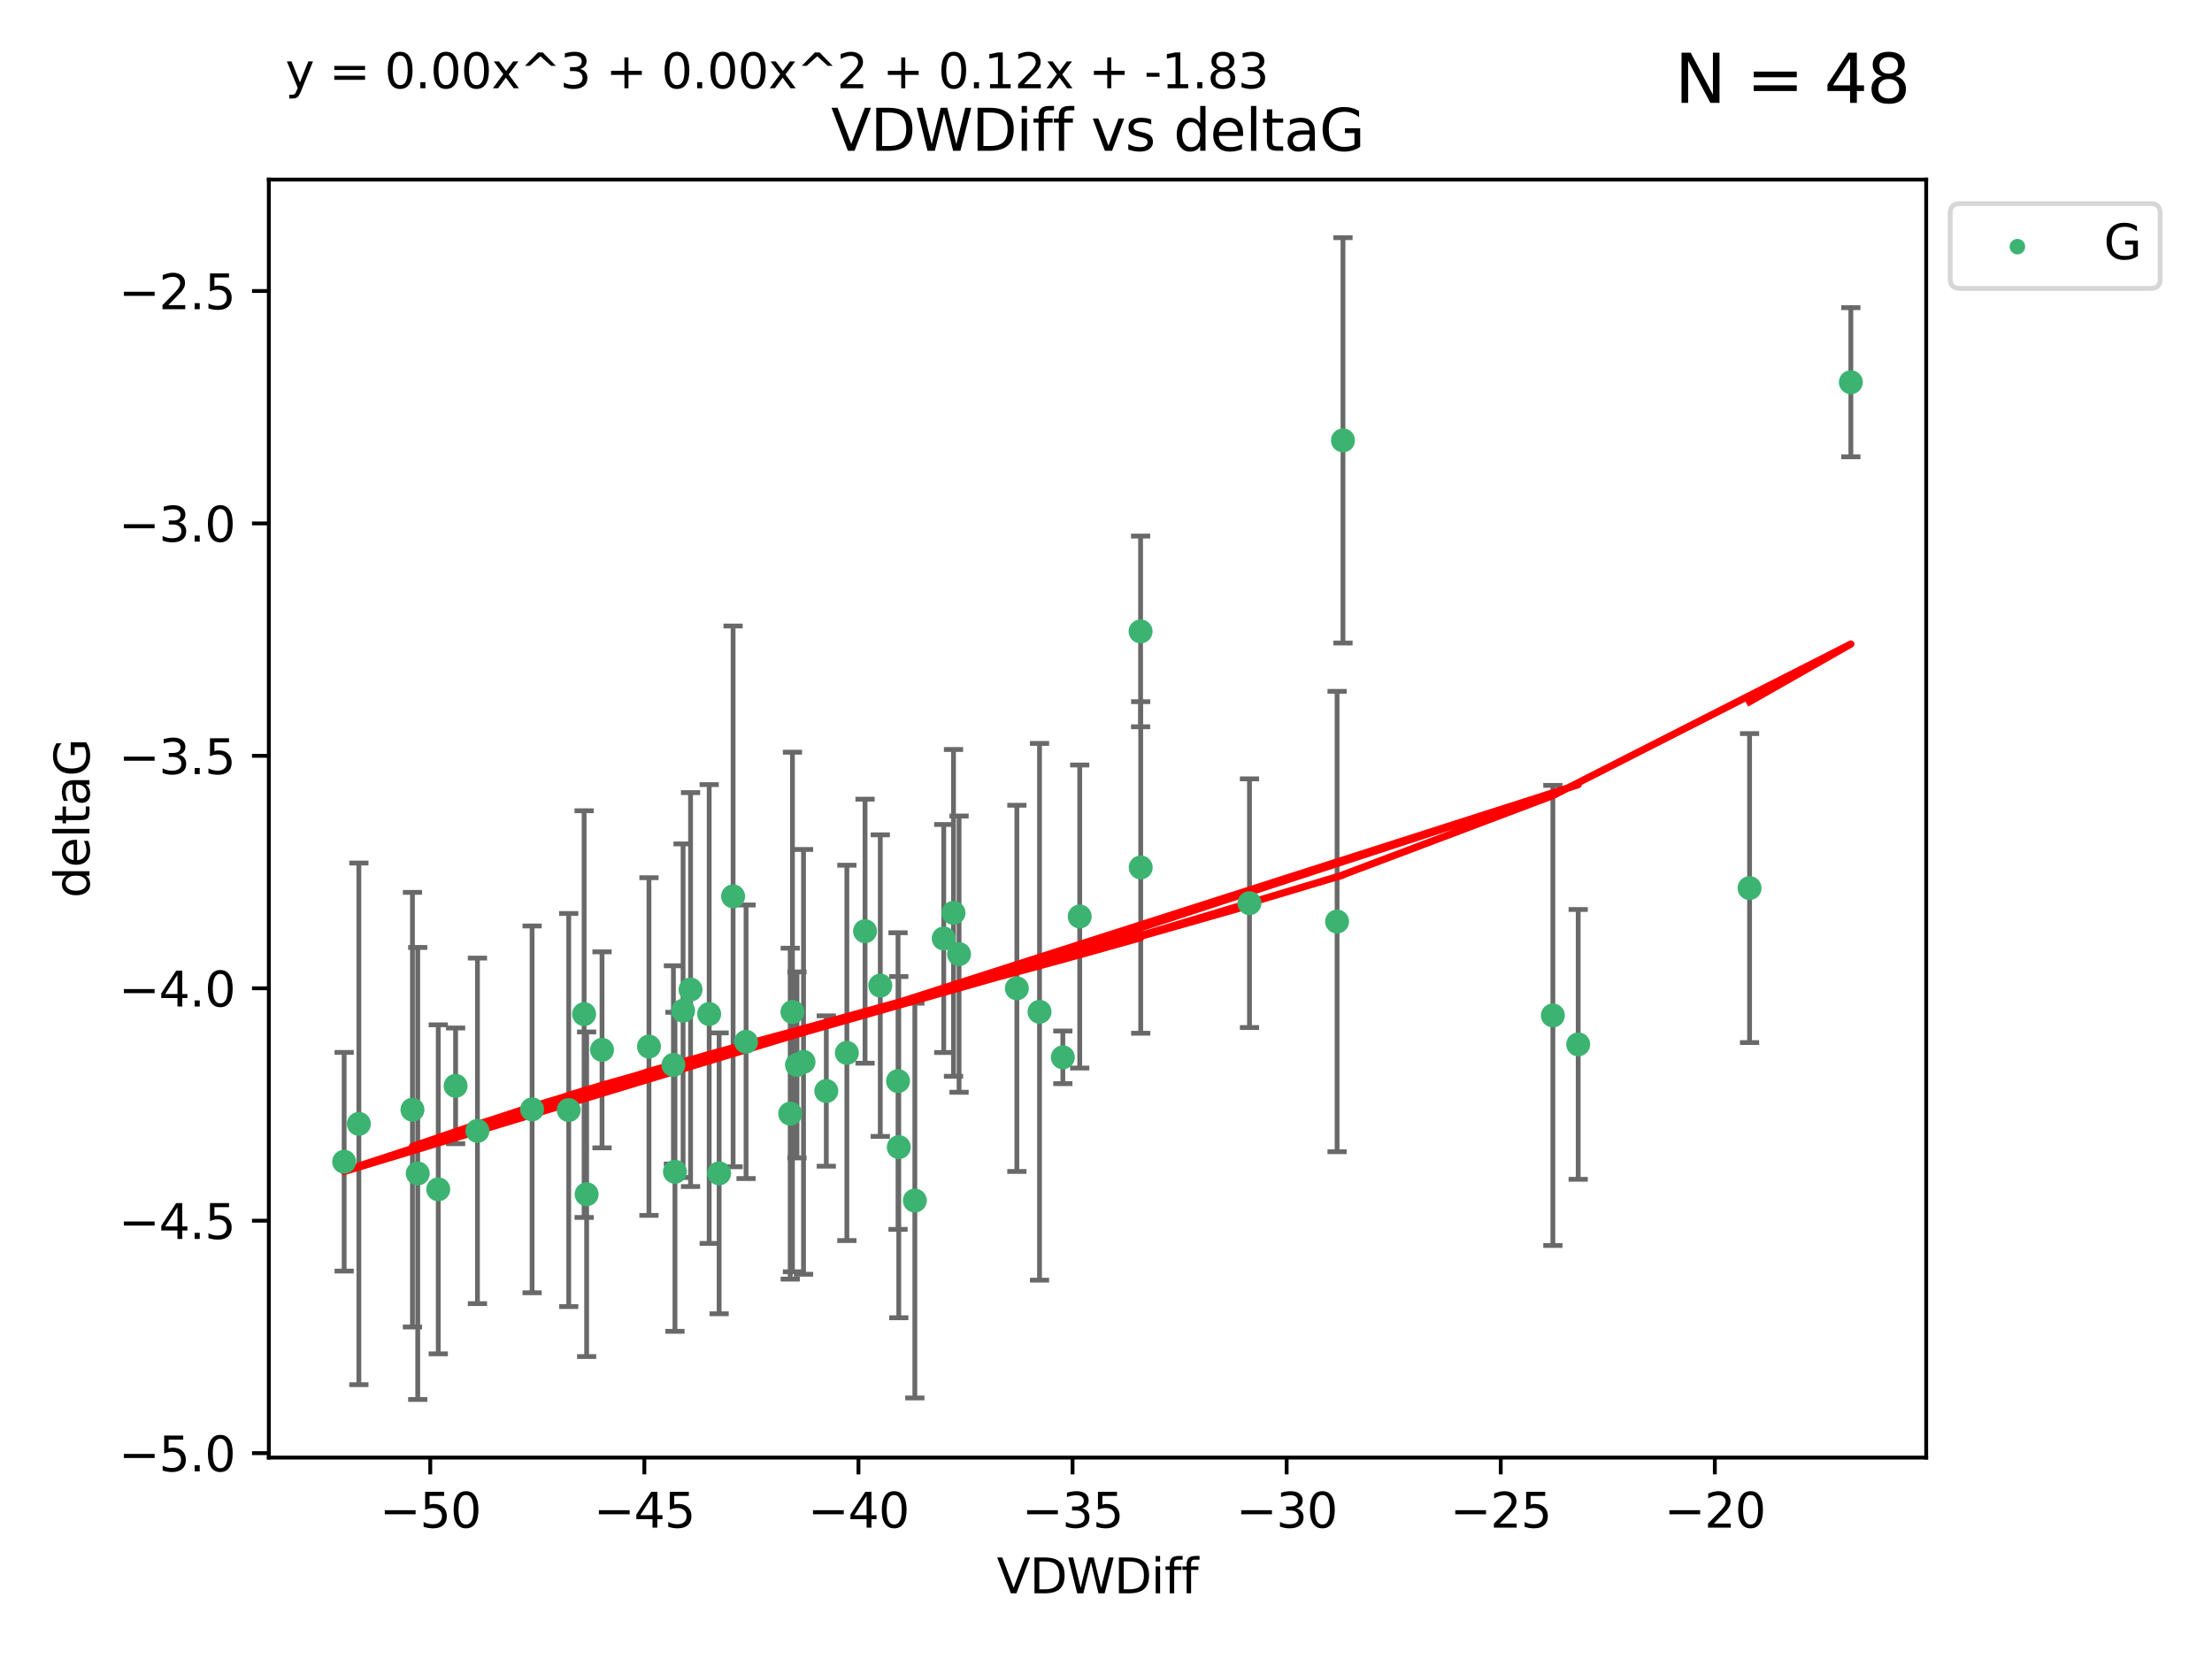 <?xml version="1.0" encoding="utf-8" standalone="no"?>
<!DOCTYPE svg PUBLIC "-//W3C//DTD SVG 1.1//EN"
  "http://www.w3.org/Graphics/SVG/1.1/DTD/svg11.dtd">
<svg xmlns:xlink="http://www.w3.org/1999/xlink" width="460.8pt" height="345.6pt" viewBox="0 0 460.8 345.6" xmlns="http://www.w3.org/2000/svg" version="1.1">
 <defs>
  <style type="text/css">*{stroke-linejoin: round; stroke-linecap: butt}</style>
 </defs>
 <g id="figure_1">
  <g id="patch_1">
   <path d="M 0 345.6 
L 460.8 345.6 
L 460.8 0 
L 0 0 
z
" style="fill: #ffffff"/>
  </g>
  <g id="axes_1">
   <g id="patch_2">
    <path d="M 56 303.64 
L 401.26 303.64 
L 401.26 37.411 
L 56 37.411 
z
" style="fill: #ffffff"/>
   </g>
   <g id="PathCollection_1">
    <defs>
     <path id="mc6ce50194d" d="M 0 1.118 
C 0.297 1.118 0.581 1 0.791 0.791 
C 1 0.581 1.118 0.297 1.118 0 
C 1.118 -0.297 1 -0.581 0.791 -0.791 
C 0.581 -1 0.297 -1.118 0 -1.118 
C -0.297 -1.118 -0.581 -1 -0.791 -0.791 
C -1 -0.581 -1.118 -0.297 -1.118 0 
C -1.118 0.297 -1 0.581 -0.791 0.791 
C -0.581 1 -0.297 1.118 0 1.118 
z
" style="stroke: #3cb371"/>
    </defs>
    <g clip-path="url(#pe823bd83e5)">
     <use xlink:href="#mc6ce50194d" x="140.288" y="221.839" style="fill: #3cb371; stroke: #3cb371"/>
     <use xlink:href="#mc6ce50194d" x="87.023" y="244.454" style="fill: #3cb371; stroke: #3cb371"/>
     <use xlink:href="#mc6ce50194d" x="99.461" y="235.581" style="fill: #3cb371; stroke: #3cb371"/>
     <use xlink:href="#mc6ce50194d" x="143.857" y="206.146" style="fill: #3cb371; stroke: #3cb371"/>
     <use xlink:href="#mc6ce50194d" x="135.191" y="218.017" style="fill: #3cb371; stroke: #3cb371"/>
     <use xlink:href="#mc6ce50194d" x="74.762" y="234.121" style="fill: #3cb371; stroke: #3cb371"/>
     <use xlink:href="#mc6ce50194d" x="166.025" y="221.839" style="fill: #3cb371; stroke: #3cb371"/>
     <use xlink:href="#mc6ce50194d" x="187.233" y="238.972" style="fill: #3cb371; stroke: #3cb371"/>
     <use xlink:href="#mc6ce50194d" x="71.694" y="242.013" style="fill: #3cb371; stroke: #3cb371"/>
     <use xlink:href="#mc6ce50194d" x="142.299" y="210.541" style="fill: #3cb371; stroke: #3cb371"/>
     <use xlink:href="#mc6ce50194d" x="140.607" y="244.106" style="fill: #3cb371; stroke: #3cb371"/>
     <use xlink:href="#mc6ce50194d" x="110.846" y="231.1" style="fill: #3cb371; stroke: #3cb371"/>
     <use xlink:href="#mc6ce50194d" x="91.296" y="247.757" style="fill: #3cb371; stroke: #3cb371"/>
     <use xlink:href="#mc6ce50194d" x="152.717" y="186.729" style="fill: #3cb371; stroke: #3cb371"/>
     <use xlink:href="#mc6ce50194d" x="180.207" y="193.984" style="fill: #3cb371; stroke: #3cb371"/>
     <use xlink:href="#mc6ce50194d" x="165.082" y="210.816" style="fill: #3cb371; stroke: #3cb371"/>
     <use xlink:href="#mc6ce50194d" x="125.414" y="218.701" style="fill: #3cb371; stroke: #3cb371"/>
     <use xlink:href="#mc6ce50194d" x="85.921" y="231.169" style="fill: #3cb371; stroke: #3cb371"/>
     <use xlink:href="#mc6ce50194d" x="155.416" y="217.019" style="fill: #3cb371; stroke: #3cb371"/>
     <use xlink:href="#mc6ce50194d" x="167.389" y="221.206" style="fill: #3cb371; stroke: #3cb371"/>
     <use xlink:href="#mc6ce50194d" x="187.077" y="225.206" style="fill: #3cb371; stroke: #3cb371"/>
     <use xlink:href="#mc6ce50194d" x="118.477" y="231.244" style="fill: #3cb371; stroke: #3cb371"/>
     <use xlink:href="#mc6ce50194d" x="147.735" y="211.237" style="fill: #3cb371; stroke: #3cb371"/>
     <use xlink:href="#mc6ce50194d" x="172.135" y="227.278" style="fill: #3cb371; stroke: #3cb371"/>
     <use xlink:href="#mc6ce50194d" x="164.616" y="231.996" style="fill: #3cb371; stroke: #3cb371"/>
     <use xlink:href="#mc6ce50194d" x="260.291" y="188.152" style="fill: #3cb371; stroke: #3cb371"/>
     <use xlink:href="#mc6ce50194d" x="94.91" y="226.203" style="fill: #3cb371; stroke: #3cb371"/>
     <use xlink:href="#mc6ce50194d" x="121.682" y="211.258" style="fill: #3cb371; stroke: #3cb371"/>
     <use xlink:href="#mc6ce50194d" x="122.206" y="248.785" style="fill: #3cb371; stroke: #3cb371"/>
     <use xlink:href="#mc6ce50194d" x="149.809" y="244.427" style="fill: #3cb371; stroke: #3cb371"/>
     <use xlink:href="#mc6ce50194d" x="224.926" y="190.925" style="fill: #3cb371; stroke: #3cb371"/>
     <use xlink:href="#mc6ce50194d" x="237.606" y="131.536" style="fill: #3cb371; stroke: #3cb371"/>
     <use xlink:href="#mc6ce50194d" x="221.407" y="220.259" style="fill: #3cb371; stroke: #3cb371"/>
     <use xlink:href="#mc6ce50194d" x="199.79" y="198.764" style="fill: #3cb371; stroke: #3cb371"/>
     <use xlink:href="#mc6ce50194d" x="176.417" y="219.335" style="fill: #3cb371; stroke: #3cb371"/>
     <use xlink:href="#mc6ce50194d" x="190.58" y="250.1" style="fill: #3cb371; stroke: #3cb371"/>
     <use xlink:href="#mc6ce50194d" x="237.63" y="180.705" style="fill: #3cb371; stroke: #3cb371"/>
     <use xlink:href="#mc6ce50194d" x="196.599" y="195.507" style="fill: #3cb371; stroke: #3cb371"/>
     <use xlink:href="#mc6ce50194d" x="211.831" y="205.891" style="fill: #3cb371; stroke: #3cb371"/>
     <use xlink:href="#mc6ce50194d" x="183.379" y="205.324" style="fill: #3cb371; stroke: #3cb371"/>
     <use xlink:href="#mc6ce50194d" x="328.768" y="217.565" style="fill: #3cb371; stroke: #3cb371"/>
     <use xlink:href="#mc6ce50194d" x="198.632" y="190.172" style="fill: #3cb371; stroke: #3cb371"/>
     <use xlink:href="#mc6ce50194d" x="216.551" y="210.775" style="fill: #3cb371; stroke: #3cb371"/>
     <use xlink:href="#mc6ce50194d" x="279.769" y="91.737" style="fill: #3cb371; stroke: #3cb371"/>
     <use xlink:href="#mc6ce50194d" x="278.539" y="191.977" style="fill: #3cb371; stroke: #3cb371"/>
     <use xlink:href="#mc6ce50194d" x="323.49" y="211.534" style="fill: #3cb371; stroke: #3cb371"/>
     <use xlink:href="#mc6ce50194d" x="385.566" y="79.626" style="fill: #3cb371; stroke: #3cb371"/>
     <use xlink:href="#mc6ce50194d" x="364.466" y="185.004" style="fill: #3cb371; stroke: #3cb371"/>
    </g>
   </g>
   <g id="matplotlib.axis_1">
    <g id="xtick_1">
     <g id="line2d_1">
      <defs>
       <path id="mf1902bd8a8" d="M 0 0 
L 0 3.5 
" style="stroke: #000000; stroke-width: 0.8"/>
      </defs>
      <g>
       <use xlink:href="#mf1902bd8a8" x="89.633" y="303.64" style="stroke: #000000; stroke-width: 0.8"/>
      </g>
     </g>
     <g id="text_1">
      <!-- −50 -->
      <g transform="translate(79.08 318.238)scale(0.1 -0.1)">
       <defs>
        <path id="DejaVuSans-2212" d="M 678 2272 
L 4684 2272 
L 4684 1741 
L 678 1741 
L 678 2272 
z
" transform="scale(0.016)"/>
        <path id="DejaVuSans-35" d="M 691 4666 
L 3169 4666 
L 3169 4134 
L 1269 4134 
L 1269 2991 
Q 1406 3038 1543 3061 
Q 1681 3084 1819 3084 
Q 2600 3084 3056 2656 
Q 3513 2228 3513 1497 
Q 3513 744 3044 326 
Q 2575 -91 1722 -91 
Q 1428 -91 1123 -41 
Q 819 9 494 109 
L 494 744 
Q 775 591 1075 516 
Q 1375 441 1709 441 
Q 2250 441 2565 725 
Q 2881 1009 2881 1497 
Q 2881 1984 2565 2268 
Q 2250 2553 1709 2553 
Q 1456 2553 1204 2497 
Q 953 2441 691 2322 
L 691 4666 
z
" transform="scale(0.016)"/>
        <path id="DejaVuSans-30" d="M 2034 4250 
Q 1547 4250 1301 3770 
Q 1056 3291 1056 2328 
Q 1056 1369 1301 889 
Q 1547 409 2034 409 
Q 2525 409 2770 889 
Q 3016 1369 3016 2328 
Q 3016 3291 2770 3770 
Q 2525 4250 2034 4250 
z
M 2034 4750 
Q 2819 4750 3233 4129 
Q 3647 3509 3647 2328 
Q 3647 1150 3233 529 
Q 2819 -91 2034 -91 
Q 1250 -91 836 529 
Q 422 1150 422 2328 
Q 422 3509 836 4129 
Q 1250 4750 2034 4750 
z
" transform="scale(0.016)"/>
       </defs>
       <use xlink:href="#DejaVuSans-2212"/>
       <use xlink:href="#DejaVuSans-35" x="83.789"/>
       <use xlink:href="#DejaVuSans-30" x="147.412"/>
      </g>
     </g>
    </g>
    <g id="xtick_2">
     <g id="line2d_2">
      <g>
       <use xlink:href="#mf1902bd8a8" x="134.232" y="303.64" style="stroke: #000000; stroke-width: 0.8"/>
      </g>
     </g>
     <g id="text_2">
      <!-- −45 -->
      <g transform="translate(123.68 318.238)scale(0.1 -0.1)">
       <defs>
        <path id="DejaVuSans-34" d="M 2419 4116 
L 825 1625 
L 2419 1625 
L 2419 4116 
z
M 2253 4666 
L 3047 4666 
L 3047 1625 
L 3713 1625 
L 3713 1100 
L 3047 1100 
L 3047 0 
L 2419 0 
L 2419 1100 
L 313 1100 
L 313 1709 
L 2253 4666 
z
" transform="scale(0.016)"/>
       </defs>
       <use xlink:href="#DejaVuSans-2212"/>
       <use xlink:href="#DejaVuSans-34" x="83.789"/>
       <use xlink:href="#DejaVuSans-35" x="147.412"/>
      </g>
     </g>
    </g>
    <g id="xtick_3">
     <g id="line2d_3">
      <g>
       <use xlink:href="#mf1902bd8a8" x="178.832" y="303.64" style="stroke: #000000; stroke-width: 0.8"/>
      </g>
     </g>
     <g id="text_3">
      <!-- −40 -->
      <g transform="translate(168.28 318.238)scale(0.1 -0.1)">
       <use xlink:href="#DejaVuSans-2212"/>
       <use xlink:href="#DejaVuSans-34" x="83.789"/>
       <use xlink:href="#DejaVuSans-30" x="147.412"/>
      </g>
     </g>
    </g>
    <g id="xtick_4">
     <g id="line2d_4">
      <g>
       <use xlink:href="#mf1902bd8a8" x="223.432" y="303.64" style="stroke: #000000; stroke-width: 0.8"/>
      </g>
     </g>
     <g id="text_4">
      <!-- −35 -->
      <g transform="translate(212.88 318.238)scale(0.1 -0.1)">
       <defs>
        <path id="DejaVuSans-33" d="M 2597 2516 
Q 3050 2419 3304 2112 
Q 3559 1806 3559 1356 
Q 3559 666 3084 287 
Q 2609 -91 1734 -91 
Q 1441 -91 1130 -33 
Q 819 25 488 141 
L 488 750 
Q 750 597 1062 519 
Q 1375 441 1716 441 
Q 2309 441 2620 675 
Q 2931 909 2931 1356 
Q 2931 1769 2642 2001 
Q 2353 2234 1838 2234 
L 1294 2234 
L 1294 2753 
L 1863 2753 
Q 2328 2753 2575 2939 
Q 2822 3125 2822 3475 
Q 2822 3834 2567 4026 
Q 2313 4219 1838 4219 
Q 1578 4219 1281 4162 
Q 984 4106 628 3988 
L 628 4550 
Q 988 4650 1302 4700 
Q 1616 4750 1894 4750 
Q 2613 4750 3031 4423 
Q 3450 4097 3450 3541 
Q 3450 3153 3228 2886 
Q 3006 2619 2597 2516 
z
" transform="scale(0.016)"/>
       </defs>
       <use xlink:href="#DejaVuSans-2212"/>
       <use xlink:href="#DejaVuSans-33" x="83.789"/>
       <use xlink:href="#DejaVuSans-35" x="147.412"/>
      </g>
     </g>
    </g>
    <g id="xtick_5">
     <g id="line2d_5">
      <g>
       <use xlink:href="#mf1902bd8a8" x="268.032" y="303.64" style="stroke: #000000; stroke-width: 0.8"/>
      </g>
     </g>
     <g id="text_5">
      <!-- −30 -->
      <g transform="translate(257.479 318.238)scale(0.1 -0.1)">
       <use xlink:href="#DejaVuSans-2212"/>
       <use xlink:href="#DejaVuSans-33" x="83.789"/>
       <use xlink:href="#DejaVuSans-30" x="147.412"/>
      </g>
     </g>
    </g>
    <g id="xtick_6">
     <g id="line2d_6">
      <g>
       <use xlink:href="#mf1902bd8a8" x="312.631" y="303.64" style="stroke: #000000; stroke-width: 0.8"/>
      </g>
     </g>
     <g id="text_6">
      <!-- −25 -->
      <g transform="translate(302.079 318.238)scale(0.1 -0.1)">
       <defs>
        <path id="DejaVuSans-32" d="M 1228 531 
L 3431 531 
L 3431 0 
L 469 0 
L 469 531 
Q 828 903 1448 1529 
Q 2069 2156 2228 2338 
Q 2531 2678 2651 2914 
Q 2772 3150 2772 3378 
Q 2772 3750 2511 3984 
Q 2250 4219 1831 4219 
Q 1534 4219 1204 4116 
Q 875 4013 500 3803 
L 500 4441 
Q 881 4594 1212 4672 
Q 1544 4750 1819 4750 
Q 2544 4750 2975 4387 
Q 3406 4025 3406 3419 
Q 3406 3131 3298 2873 
Q 3191 2616 2906 2266 
Q 2828 2175 2409 1742 
Q 1991 1309 1228 531 
z
" transform="scale(0.016)"/>
       </defs>
       <use xlink:href="#DejaVuSans-2212"/>
       <use xlink:href="#DejaVuSans-32" x="83.789"/>
       <use xlink:href="#DejaVuSans-35" x="147.412"/>
      </g>
     </g>
    </g>
    <g id="xtick_7">
     <g id="line2d_7">
      <g>
       <use xlink:href="#mf1902bd8a8" x="357.231" y="303.64" style="stroke: #000000; stroke-width: 0.8"/>
      </g>
     </g>
     <g id="text_7">
      <!-- −20 -->
      <g transform="translate(346.679 318.238)scale(0.1 -0.1)">
       <use xlink:href="#DejaVuSans-2212"/>
       <use xlink:href="#DejaVuSans-32" x="83.789"/>
       <use xlink:href="#DejaVuSans-30" x="147.412"/>
      </g>
     </g>
    </g>
    <g id="text_8">
     <!-- VDWDiff -->
     <g transform="translate(207.657 331.917)scale(0.1 -0.1)">
      <defs>
       <path id="DejaVuSans-56" d="M 1831 0 
L 50 4666 
L 709 4666 
L 2188 738 
L 3669 4666 
L 4325 4666 
L 2547 0 
L 1831 0 
z
" transform="scale(0.016)"/>
       <path id="DejaVuSans-44" d="M 1259 4147 
L 1259 519 
L 2022 519 
Q 2988 519 3436 956 
Q 3884 1394 3884 2338 
Q 3884 3275 3436 3711 
Q 2988 4147 2022 4147 
L 1259 4147 
z
M 628 4666 
L 1925 4666 
Q 3281 4666 3915 4102 
Q 4550 3538 4550 2338 
Q 4550 1131 3912 565 
Q 3275 0 1925 0 
L 628 0 
L 628 4666 
z
" transform="scale(0.016)"/>
       <path id="DejaVuSans-57" d="M 213 4666 
L 850 4666 
L 1831 722 
L 2809 4666 
L 3519 4666 
L 4500 722 
L 5478 4666 
L 6119 4666 
L 4947 0 
L 4153 0 
L 3169 4050 
L 2175 0 
L 1381 0 
L 213 4666 
z
" transform="scale(0.016)"/>
       <path id="DejaVuSans-69" d="M 603 3500 
L 1178 3500 
L 1178 0 
L 603 0 
L 603 3500 
z
M 603 4863 
L 1178 4863 
L 1178 4134 
L 603 4134 
L 603 4863 
z
" transform="scale(0.016)"/>
       <path id="DejaVuSans-66" d="M 2375 4863 
L 2375 4384 
L 1825 4384 
Q 1516 4384 1395 4259 
Q 1275 4134 1275 3809 
L 1275 3500 
L 2222 3500 
L 2222 3053 
L 1275 3053 
L 1275 0 
L 697 0 
L 697 3053 
L 147 3053 
L 147 3500 
L 697 3500 
L 697 3744 
Q 697 4328 969 4595 
Q 1241 4863 1831 4863 
L 2375 4863 
z
" transform="scale(0.016)"/>
      </defs>
      <use xlink:href="#DejaVuSans-56"/>
      <use xlink:href="#DejaVuSans-44" x="68.408"/>
      <use xlink:href="#DejaVuSans-57" x="145.41"/>
      <use xlink:href="#DejaVuSans-44" x="244.287"/>
      <use xlink:href="#DejaVuSans-69" x="321.289"/>
      <use xlink:href="#DejaVuSans-66" x="349.072"/>
      <use xlink:href="#DejaVuSans-66" x="384.277"/>
     </g>
    </g>
   </g>
   <g id="matplotlib.axis_2">
    <g id="ytick_1">
     <g id="line2d_8">
      <defs>
       <path id="mbe24490101" d="M 0 0 
L -3.5 0 
" style="stroke: #000000; stroke-width: 0.8"/>
      </defs>
      <g>
       <use xlink:href="#mbe24490101" x="56" y="302.714" style="stroke: #000000; stroke-width: 0.8"/>
      </g>
     </g>
     <g id="text_9">
      <!-- −5.0 -->
      <g transform="translate(24.717 306.513)scale(0.1 -0.1)">
       <defs>
        <path id="DejaVuSans-2e" d="M 684 794 
L 1344 794 
L 1344 0 
L 684 0 
L 684 794 
z
" transform="scale(0.016)"/>
       </defs>
       <use xlink:href="#DejaVuSans-2212"/>
       <use xlink:href="#DejaVuSans-35" x="83.789"/>
       <use xlink:href="#DejaVuSans-2e" x="147.412"/>
       <use xlink:href="#DejaVuSans-30" x="179.199"/>
      </g>
     </g>
    </g>
    <g id="ytick_2">
     <g id="line2d_9">
      <g>
       <use xlink:href="#mbe24490101" x="56" y="254.295" style="stroke: #000000; stroke-width: 0.8"/>
      </g>
     </g>
     <g id="text_10">
      <!-- −4.5 -->
      <g transform="translate(24.717 258.094)scale(0.1 -0.1)">
       <use xlink:href="#DejaVuSans-2212"/>
       <use xlink:href="#DejaVuSans-34" x="83.789"/>
       <use xlink:href="#DejaVuSans-2e" x="147.412"/>
       <use xlink:href="#DejaVuSans-35" x="179.199"/>
      </g>
     </g>
    </g>
    <g id="ytick_3">
     <g id="line2d_10">
      <g>
       <use xlink:href="#mbe24490101" x="56" y="205.876" style="stroke: #000000; stroke-width: 0.8"/>
      </g>
     </g>
     <g id="text_11">
      <!-- −4.0 -->
      <g transform="translate(24.717 209.675)scale(0.1 -0.1)">
       <use xlink:href="#DejaVuSans-2212"/>
       <use xlink:href="#DejaVuSans-34" x="83.789"/>
       <use xlink:href="#DejaVuSans-2e" x="147.412"/>
       <use xlink:href="#DejaVuSans-30" x="179.199"/>
      </g>
     </g>
    </g>
    <g id="ytick_4">
     <g id="line2d_11">
      <g>
       <use xlink:href="#mbe24490101" x="56" y="157.456" style="stroke: #000000; stroke-width: 0.8"/>
      </g>
     </g>
     <g id="text_12">
      <!-- −3.5 -->
      <g transform="translate(24.717 161.256)scale(0.1 -0.1)">
       <use xlink:href="#DejaVuSans-2212"/>
       <use xlink:href="#DejaVuSans-33" x="83.789"/>
       <use xlink:href="#DejaVuSans-2e" x="147.412"/>
       <use xlink:href="#DejaVuSans-35" x="179.199"/>
      </g>
     </g>
    </g>
    <g id="ytick_5">
     <g id="line2d_12">
      <g>
       <use xlink:href="#mbe24490101" x="56" y="109.037" style="stroke: #000000; stroke-width: 0.8"/>
      </g>
     </g>
     <g id="text_13">
      <!-- −3.0 -->
      <g transform="translate(24.717 112.837)scale(0.1 -0.1)">
       <use xlink:href="#DejaVuSans-2212"/>
       <use xlink:href="#DejaVuSans-33" x="83.789"/>
       <use xlink:href="#DejaVuSans-2e" x="147.412"/>
       <use xlink:href="#DejaVuSans-30" x="179.199"/>
      </g>
     </g>
    </g>
    <g id="ytick_6">
     <g id="line2d_13">
      <g>
       <use xlink:href="#mbe24490101" x="56" y="60.618" style="stroke: #000000; stroke-width: 0.8"/>
      </g>
     </g>
     <g id="text_14">
      <!-- −2.5 -->
      <g transform="translate(24.717 64.417)scale(0.1 -0.1)">
       <use xlink:href="#DejaVuSans-2212"/>
       <use xlink:href="#DejaVuSans-32" x="83.789"/>
       <use xlink:href="#DejaVuSans-2e" x="147.412"/>
       <use xlink:href="#DejaVuSans-35" x="179.199"/>
      </g>
     </g>
    </g>
    <g id="text_15">
     <!-- deltaG -->
     <g transform="translate(18.637 187.064)rotate(-90)scale(0.1 -0.1)">
      <defs>
       <path id="DejaVuSans-64" d="M 2906 2969 
L 2906 4863 
L 3481 4863 
L 3481 0 
L 2906 0 
L 2906 525 
Q 2725 213 2448 61 
Q 2172 -91 1784 -91 
Q 1150 -91 751 415 
Q 353 922 353 1747 
Q 353 2572 751 3078 
Q 1150 3584 1784 3584 
Q 2172 3584 2448 3432 
Q 2725 3281 2906 2969 
z
M 947 1747 
Q 947 1113 1208 752 
Q 1469 391 1925 391 
Q 2381 391 2643 752 
Q 2906 1113 2906 1747 
Q 2906 2381 2643 2742 
Q 2381 3103 1925 3103 
Q 1469 3103 1208 2742 
Q 947 2381 947 1747 
z
" transform="scale(0.016)"/>
       <path id="DejaVuSans-65" d="M 3597 1894 
L 3597 1613 
L 953 1613 
Q 991 1019 1311 708 
Q 1631 397 2203 397 
Q 2534 397 2845 478 
Q 3156 559 3463 722 
L 3463 178 
Q 3153 47 2828 -22 
Q 2503 -91 2169 -91 
Q 1331 -91 842 396 
Q 353 884 353 1716 
Q 353 2575 817 3079 
Q 1281 3584 2069 3584 
Q 2775 3584 3186 3129 
Q 3597 2675 3597 1894 
z
M 3022 2063 
Q 3016 2534 2758 2815 
Q 2500 3097 2075 3097 
Q 1594 3097 1305 2825 
Q 1016 2553 972 2059 
L 3022 2063 
z
" transform="scale(0.016)"/>
       <path id="DejaVuSans-6c" d="M 603 4863 
L 1178 4863 
L 1178 0 
L 603 0 
L 603 4863 
z
" transform="scale(0.016)"/>
       <path id="DejaVuSans-74" d="M 1172 4494 
L 1172 3500 
L 2356 3500 
L 2356 3053 
L 1172 3053 
L 1172 1153 
Q 1172 725 1289 603 
Q 1406 481 1766 481 
L 2356 481 
L 2356 0 
L 1766 0 
Q 1100 0 847 248 
Q 594 497 594 1153 
L 594 3053 
L 172 3053 
L 172 3500 
L 594 3500 
L 594 4494 
L 1172 4494 
z
" transform="scale(0.016)"/>
       <path id="DejaVuSans-61" d="M 2194 1759 
Q 1497 1759 1228 1600 
Q 959 1441 959 1056 
Q 959 750 1161 570 
Q 1363 391 1709 391 
Q 2188 391 2477 730 
Q 2766 1069 2766 1631 
L 2766 1759 
L 2194 1759 
z
M 3341 1997 
L 3341 0 
L 2766 0 
L 2766 531 
Q 2569 213 2275 61 
Q 1981 -91 1556 -91 
Q 1019 -91 701 211 
Q 384 513 384 1019 
Q 384 1609 779 1909 
Q 1175 2209 1959 2209 
L 2766 2209 
L 2766 2266 
Q 2766 2663 2505 2880 
Q 2244 3097 1772 3097 
Q 1472 3097 1187 3025 
Q 903 2953 641 2809 
L 641 3341 
Q 956 3463 1253 3523 
Q 1550 3584 1831 3584 
Q 2591 3584 2966 3190 
Q 3341 2797 3341 1997 
z
" transform="scale(0.016)"/>
       <path id="DejaVuSans-47" d="M 3809 666 
L 3809 1919 
L 2778 1919 
L 2778 2438 
L 4434 2438 
L 4434 434 
Q 4069 175 3628 42 
Q 3188 -91 2688 -91 
Q 1594 -91 976 548 
Q 359 1188 359 2328 
Q 359 3472 976 4111 
Q 1594 4750 2688 4750 
Q 3144 4750 3555 4637 
Q 3966 4525 4313 4306 
L 4313 3634 
Q 3963 3931 3569 4081 
Q 3175 4231 2741 4231 
Q 1884 4231 1454 3753 
Q 1025 3275 1025 2328 
Q 1025 1384 1454 906 
Q 1884 428 2741 428 
Q 3075 428 3337 486 
Q 3600 544 3809 666 
z
" transform="scale(0.016)"/>
      </defs>
      <use xlink:href="#DejaVuSans-64"/>
      <use xlink:href="#DejaVuSans-65" x="63.477"/>
      <use xlink:href="#DejaVuSans-6c" x="125"/>
      <use xlink:href="#DejaVuSans-74" x="152.783"/>
      <use xlink:href="#DejaVuSans-61" x="191.992"/>
      <use xlink:href="#DejaVuSans-47" x="253.271"/>
     </g>
    </g>
   </g>
   <g id="LineCollection_1">
    <path d="M 140.288 242.486 
L 140.288 201.192 
" clip-path="url(#pe823bd83e5)" style="fill: none; stroke: #696969"/>
    <path d="M 87.023 291.539 
L 87.023 197.37 
" clip-path="url(#pe823bd83e5)" style="fill: none; stroke: #696969"/>
    <path d="M 99.461 271.571 
L 99.461 199.591 
" clip-path="url(#pe823bd83e5)" style="fill: none; stroke: #696969"/>
    <path d="M 143.857 247.18 
L 143.857 165.112 
" clip-path="url(#pe823bd83e5)" style="fill: none; stroke: #696969"/>
    <path d="M 135.191 253.19 
L 135.191 182.843 
" clip-path="url(#pe823bd83e5)" style="fill: none; stroke: #696969"/>
    <path d="M 74.762 288.458 
L 74.762 179.784 
" clip-path="url(#pe823bd83e5)" style="fill: none; stroke: #696969"/>
    <path d="M 166.025 241.213 
L 166.025 202.465 
" clip-path="url(#pe823bd83e5)" style="fill: none; stroke: #696969"/>
    <path d="M 187.233 274.512 
L 187.233 203.431 
" clip-path="url(#pe823bd83e5)" style="fill: none; stroke: #696969"/>
    <path d="M 71.694 264.791 
L 71.694 219.236 
" clip-path="url(#pe823bd83e5)" style="fill: none; stroke: #696969"/>
    <path d="M 142.299 245.285 
L 142.299 175.796 
" clip-path="url(#pe823bd83e5)" style="fill: none; stroke: #696969"/>
    <path d="M 140.607 277.338 
L 140.607 210.875 
" clip-path="url(#pe823bd83e5)" style="fill: none; stroke: #696969"/>
    <path d="M 110.846 269.304 
L 110.846 192.895 
" clip-path="url(#pe823bd83e5)" style="fill: none; stroke: #696969"/>
    <path d="M 91.296 282.027 
L 91.296 213.486 
" clip-path="url(#pe823bd83e5)" style="fill: none; stroke: #696969"/>
    <path d="M 152.717 243.055 
L 152.717 130.404 
" clip-path="url(#pe823bd83e5)" style="fill: none; stroke: #696969"/>
    <path d="M 180.207 221.488 
L 180.207 166.48 
" clip-path="url(#pe823bd83e5)" style="fill: none; stroke: #696969"/>
    <path d="M 165.082 264.935 
L 165.082 156.697 
" clip-path="url(#pe823bd83e5)" style="fill: none; stroke: #696969"/>
    <path d="M 125.414 239.121 
L 125.414 198.282 
" clip-path="url(#pe823bd83e5)" style="fill: none; stroke: #696969"/>
    <path d="M 85.921 276.437 
L 85.921 185.901 
" clip-path="url(#pe823bd83e5)" style="fill: none; stroke: #696969"/>
    <path d="M 155.416 245.515 
L 155.416 188.524 
" clip-path="url(#pe823bd83e5)" style="fill: none; stroke: #696969"/>
    <path d="M 167.389 265.453 
L 167.389 176.958 
" clip-path="url(#pe823bd83e5)" style="fill: none; stroke: #696969"/>
    <path d="M 187.077 256.103 
L 187.077 194.31 
" clip-path="url(#pe823bd83e5)" style="fill: none; stroke: #696969"/>
    <path d="M 118.477 272.186 
L 118.477 190.302 
" clip-path="url(#pe823bd83e5)" style="fill: none; stroke: #696969"/>
    <path d="M 147.735 259.022 
L 147.735 163.451 
" clip-path="url(#pe823bd83e5)" style="fill: none; stroke: #696969"/>
    <path d="M 172.135 242.937 
L 172.135 211.62 
" clip-path="url(#pe823bd83e5)" style="fill: none; stroke: #696969"/>
    <path d="M 164.616 266.465 
L 164.616 197.526 
" clip-path="url(#pe823bd83e5)" style="fill: none; stroke: #696969"/>
    <path d="M 260.291 214.056 
L 260.291 162.249 
" clip-path="url(#pe823bd83e5)" style="fill: none; stroke: #696969"/>
    <path d="M 94.91 238.261 
L 94.91 214.145 
" clip-path="url(#pe823bd83e5)" style="fill: none; stroke: #696969"/>
    <path d="M 121.682 253.617 
L 121.682 168.899 
" clip-path="url(#pe823bd83e5)" style="fill: none; stroke: #696969"/>
    <path d="M 122.206 282.594 
L 122.206 214.976 
" clip-path="url(#pe823bd83e5)" style="fill: none; stroke: #696969"/>
    <path d="M 149.809 273.681 
L 149.809 215.173 
" clip-path="url(#pe823bd83e5)" style="fill: none; stroke: #696969"/>
    <path d="M 224.926 222.489 
L 224.926 159.361 
" clip-path="url(#pe823bd83e5)" style="fill: none; stroke: #696969"/>
    <path d="M 237.606 151.399 
L 237.606 111.672 
" clip-path="url(#pe823bd83e5)" style="fill: none; stroke: #696969"/>
    <path d="M 221.407 225.744 
L 221.407 214.775 
" clip-path="url(#pe823bd83e5)" style="fill: none; stroke: #696969"/>
    <path d="M 199.79 227.537 
L 199.79 169.991 
" clip-path="url(#pe823bd83e5)" style="fill: none; stroke: #696969"/>
    <path d="M 176.417 258.429 
L 176.417 180.24 
" clip-path="url(#pe823bd83e5)" style="fill: none; stroke: #696969"/>
    <path d="M 190.58 291.218 
L 190.58 208.983 
" clip-path="url(#pe823bd83e5)" style="fill: none; stroke: #696969"/>
    <path d="M 237.63 215.241 
L 237.63 146.169 
" clip-path="url(#pe823bd83e5)" style="fill: none; stroke: #696969"/>
    <path d="M 196.599 219.255 
L 196.599 171.758 
" clip-path="url(#pe823bd83e5)" style="fill: none; stroke: #696969"/>
    <path d="M 211.831 244.031 
L 211.831 167.751 
" clip-path="url(#pe823bd83e5)" style="fill: none; stroke: #696969"/>
    <path d="M 183.379 236.737 
L 183.379 173.91 
" clip-path="url(#pe823bd83e5)" style="fill: none; stroke: #696969"/>
    <path d="M 328.768 245.666 
L 328.768 189.464 
" clip-path="url(#pe823bd83e5)" style="fill: none; stroke: #696969"/>
    <path d="M 198.632 224.211 
L 198.632 156.133 
" clip-path="url(#pe823bd83e5)" style="fill: none; stroke: #696969"/>
    <path d="M 216.551 266.683 
L 216.551 154.866 
" clip-path="url(#pe823bd83e5)" style="fill: none; stroke: #696969"/>
    <path d="M 279.769 133.961 
L 279.769 49.513 
" clip-path="url(#pe823bd83e5)" style="fill: none; stroke: #696969"/>
    <path d="M 278.539 239.933 
L 278.539 144.021 
" clip-path="url(#pe823bd83e5)" style="fill: none; stroke: #696969"/>
    <path d="M 323.49 259.458 
L 323.49 163.611 
" clip-path="url(#pe823bd83e5)" style="fill: none; stroke: #696969"/>
    <path d="M 385.566 95.16 
L 385.566 64.092 
" clip-path="url(#pe823bd83e5)" style="fill: none; stroke: #696969"/>
    <path d="M 364.466 217.186 
L 364.466 152.823 
" clip-path="url(#pe823bd83e5)" style="fill: none; stroke: #696969"/>
   </g>
   <g id="line2d_14">
    <defs>
     <path id="m53c92beb25" d="M 2 0 
L -2 -0 
" style="stroke: #696969"/>
    </defs>
    <g clip-path="url(#pe823bd83e5)">
     <use xlink:href="#m53c92beb25" x="140.288" y="242.486" style="fill: #696969; stroke: #696969"/>
     <use xlink:href="#m53c92beb25" x="87.023" y="291.539" style="fill: #696969; stroke: #696969"/>
     <use xlink:href="#m53c92beb25" x="99.461" y="271.571" style="fill: #696969; stroke: #696969"/>
     <use xlink:href="#m53c92beb25" x="143.857" y="247.18" style="fill: #696969; stroke: #696969"/>
     <use xlink:href="#m53c92beb25" x="135.191" y="253.19" style="fill: #696969; stroke: #696969"/>
     <use xlink:href="#m53c92beb25" x="74.762" y="288.458" style="fill: #696969; stroke: #696969"/>
     <use xlink:href="#m53c92beb25" x="166.025" y="241.213" style="fill: #696969; stroke: #696969"/>
     <use xlink:href="#m53c92beb25" x="187.233" y="274.512" style="fill: #696969; stroke: #696969"/>
     <use xlink:href="#m53c92beb25" x="71.694" y="264.791" style="fill: #696969; stroke: #696969"/>
     <use xlink:href="#m53c92beb25" x="142.299" y="245.285" style="fill: #696969; stroke: #696969"/>
     <use xlink:href="#m53c92beb25" x="140.607" y="277.338" style="fill: #696969; stroke: #696969"/>
     <use xlink:href="#m53c92beb25" x="110.846" y="269.304" style="fill: #696969; stroke: #696969"/>
     <use xlink:href="#m53c92beb25" x="91.296" y="282.027" style="fill: #696969; stroke: #696969"/>
     <use xlink:href="#m53c92beb25" x="152.717" y="243.055" style="fill: #696969; stroke: #696969"/>
     <use xlink:href="#m53c92beb25" x="180.207" y="221.488" style="fill: #696969; stroke: #696969"/>
     <use xlink:href="#m53c92beb25" x="165.082" y="264.935" style="fill: #696969; stroke: #696969"/>
     <use xlink:href="#m53c92beb25" x="125.414" y="239.121" style="fill: #696969; stroke: #696969"/>
     <use xlink:href="#m53c92beb25" x="85.921" y="276.437" style="fill: #696969; stroke: #696969"/>
     <use xlink:href="#m53c92beb25" x="155.416" y="245.515" style="fill: #696969; stroke: #696969"/>
     <use xlink:href="#m53c92beb25" x="167.389" y="265.453" style="fill: #696969; stroke: #696969"/>
     <use xlink:href="#m53c92beb25" x="187.077" y="256.103" style="fill: #696969; stroke: #696969"/>
     <use xlink:href="#m53c92beb25" x="118.477" y="272.186" style="fill: #696969; stroke: #696969"/>
     <use xlink:href="#m53c92beb25" x="147.735" y="259.022" style="fill: #696969; stroke: #696969"/>
     <use xlink:href="#m53c92beb25" x="172.135" y="242.937" style="fill: #696969; stroke: #696969"/>
     <use xlink:href="#m53c92beb25" x="164.616" y="266.465" style="fill: #696969; stroke: #696969"/>
     <use xlink:href="#m53c92beb25" x="260.291" y="214.056" style="fill: #696969; stroke: #696969"/>
     <use xlink:href="#m53c92beb25" x="94.91" y="238.261" style="fill: #696969; stroke: #696969"/>
     <use xlink:href="#m53c92beb25" x="121.682" y="253.617" style="fill: #696969; stroke: #696969"/>
     <use xlink:href="#m53c92beb25" x="122.206" y="282.594" style="fill: #696969; stroke: #696969"/>
     <use xlink:href="#m53c92beb25" x="149.809" y="273.681" style="fill: #696969; stroke: #696969"/>
     <use xlink:href="#m53c92beb25" x="224.926" y="222.489" style="fill: #696969; stroke: #696969"/>
     <use xlink:href="#m53c92beb25" x="237.606" y="151.399" style="fill: #696969; stroke: #696969"/>
     <use xlink:href="#m53c92beb25" x="221.407" y="225.744" style="fill: #696969; stroke: #696969"/>
     <use xlink:href="#m53c92beb25" x="199.79" y="227.537" style="fill: #696969; stroke: #696969"/>
     <use xlink:href="#m53c92beb25" x="176.417" y="258.429" style="fill: #696969; stroke: #696969"/>
     <use xlink:href="#m53c92beb25" x="190.58" y="291.218" style="fill: #696969; stroke: #696969"/>
     <use xlink:href="#m53c92beb25" x="237.63" y="215.241" style="fill: #696969; stroke: #696969"/>
     <use xlink:href="#m53c92beb25" x="196.599" y="219.255" style="fill: #696969; stroke: #696969"/>
     <use xlink:href="#m53c92beb25" x="211.831" y="244.031" style="fill: #696969; stroke: #696969"/>
     <use xlink:href="#m53c92beb25" x="183.379" y="236.737" style="fill: #696969; stroke: #696969"/>
     <use xlink:href="#m53c92beb25" x="328.768" y="245.666" style="fill: #696969; stroke: #696969"/>
     <use xlink:href="#m53c92beb25" x="198.632" y="224.211" style="fill: #696969; stroke: #696969"/>
     <use xlink:href="#m53c92beb25" x="216.551" y="266.683" style="fill: #696969; stroke: #696969"/>
     <use xlink:href="#m53c92beb25" x="279.769" y="133.961" style="fill: #696969; stroke: #696969"/>
     <use xlink:href="#m53c92beb25" x="278.539" y="239.933" style="fill: #696969; stroke: #696969"/>
     <use xlink:href="#m53c92beb25" x="323.49" y="259.458" style="fill: #696969; stroke: #696969"/>
     <use xlink:href="#m53c92beb25" x="385.566" y="95.16" style="fill: #696969; stroke: #696969"/>
     <use xlink:href="#m53c92beb25" x="364.466" y="217.186" style="fill: #696969; stroke: #696969"/>
    </g>
   </g>
   <g id="line2d_15">
    <g clip-path="url(#pe823bd83e5)">
     <use xlink:href="#m53c92beb25" x="140.288" y="201.192" style="fill: #696969; stroke: #696969"/>
     <use xlink:href="#m53c92beb25" x="87.023" y="197.37" style="fill: #696969; stroke: #696969"/>
     <use xlink:href="#m53c92beb25" x="99.461" y="199.591" style="fill: #696969; stroke: #696969"/>
     <use xlink:href="#m53c92beb25" x="143.857" y="165.112" style="fill: #696969; stroke: #696969"/>
     <use xlink:href="#m53c92beb25" x="135.191" y="182.843" style="fill: #696969; stroke: #696969"/>
     <use xlink:href="#m53c92beb25" x="74.762" y="179.784" style="fill: #696969; stroke: #696969"/>
     <use xlink:href="#m53c92beb25" x="166.025" y="202.465" style="fill: #696969; stroke: #696969"/>
     <use xlink:href="#m53c92beb25" x="187.233" y="203.431" style="fill: #696969; stroke: #696969"/>
     <use xlink:href="#m53c92beb25" x="71.694" y="219.236" style="fill: #696969; stroke: #696969"/>
     <use xlink:href="#m53c92beb25" x="142.299" y="175.796" style="fill: #696969; stroke: #696969"/>
     <use xlink:href="#m53c92beb25" x="140.607" y="210.875" style="fill: #696969; stroke: #696969"/>
     <use xlink:href="#m53c92beb25" x="110.846" y="192.895" style="fill: #696969; stroke: #696969"/>
     <use xlink:href="#m53c92beb25" x="91.296" y="213.486" style="fill: #696969; stroke: #696969"/>
     <use xlink:href="#m53c92beb25" x="152.717" y="130.404" style="fill: #696969; stroke: #696969"/>
     <use xlink:href="#m53c92beb25" x="180.207" y="166.48" style="fill: #696969; stroke: #696969"/>
     <use xlink:href="#m53c92beb25" x="165.082" y="156.697" style="fill: #696969; stroke: #696969"/>
     <use xlink:href="#m53c92beb25" x="125.414" y="198.282" style="fill: #696969; stroke: #696969"/>
     <use xlink:href="#m53c92beb25" x="85.921" y="185.901" style="fill: #696969; stroke: #696969"/>
     <use xlink:href="#m53c92beb25" x="155.416" y="188.524" style="fill: #696969; stroke: #696969"/>
     <use xlink:href="#m53c92beb25" x="167.389" y="176.958" style="fill: #696969; stroke: #696969"/>
     <use xlink:href="#m53c92beb25" x="187.077" y="194.31" style="fill: #696969; stroke: #696969"/>
     <use xlink:href="#m53c92beb25" x="118.477" y="190.302" style="fill: #696969; stroke: #696969"/>
     <use xlink:href="#m53c92beb25" x="147.735" y="163.451" style="fill: #696969; stroke: #696969"/>
     <use xlink:href="#m53c92beb25" x="172.135" y="211.62" style="fill: #696969; stroke: #696969"/>
     <use xlink:href="#m53c92beb25" x="164.616" y="197.526" style="fill: #696969; stroke: #696969"/>
     <use xlink:href="#m53c92beb25" x="260.291" y="162.249" style="fill: #696969; stroke: #696969"/>
     <use xlink:href="#m53c92beb25" x="94.91" y="214.145" style="fill: #696969; stroke: #696969"/>
     <use xlink:href="#m53c92beb25" x="121.682" y="168.899" style="fill: #696969; stroke: #696969"/>
     <use xlink:href="#m53c92beb25" x="122.206" y="214.976" style="fill: #696969; stroke: #696969"/>
     <use xlink:href="#m53c92beb25" x="149.809" y="215.173" style="fill: #696969; stroke: #696969"/>
     <use xlink:href="#m53c92beb25" x="224.926" y="159.361" style="fill: #696969; stroke: #696969"/>
     <use xlink:href="#m53c92beb25" x="237.606" y="111.672" style="fill: #696969; stroke: #696969"/>
     <use xlink:href="#m53c92beb25" x="221.407" y="214.775" style="fill: #696969; stroke: #696969"/>
     <use xlink:href="#m53c92beb25" x="199.79" y="169.991" style="fill: #696969; stroke: #696969"/>
     <use xlink:href="#m53c92beb25" x="176.417" y="180.24" style="fill: #696969; stroke: #696969"/>
     <use xlink:href="#m53c92beb25" x="190.58" y="208.983" style="fill: #696969; stroke: #696969"/>
     <use xlink:href="#m53c92beb25" x="237.63" y="146.169" style="fill: #696969; stroke: #696969"/>
     <use xlink:href="#m53c92beb25" x="196.599" y="171.758" style="fill: #696969; stroke: #696969"/>
     <use xlink:href="#m53c92beb25" x="211.831" y="167.751" style="fill: #696969; stroke: #696969"/>
     <use xlink:href="#m53c92beb25" x="183.379" y="173.91" style="fill: #696969; stroke: #696969"/>
     <use xlink:href="#m53c92beb25" x="328.768" y="189.464" style="fill: #696969; stroke: #696969"/>
     <use xlink:href="#m53c92beb25" x="198.632" y="156.133" style="fill: #696969; stroke: #696969"/>
     <use xlink:href="#m53c92beb25" x="216.551" y="154.866" style="fill: #696969; stroke: #696969"/>
     <use xlink:href="#m53c92beb25" x="279.769" y="49.513" style="fill: #696969; stroke: #696969"/>
     <use xlink:href="#m53c92beb25" x="278.539" y="144.021" style="fill: #696969; stroke: #696969"/>
     <use xlink:href="#m53c92beb25" x="323.49" y="163.611" style="fill: #696969; stroke: #696969"/>
     <use xlink:href="#m53c92beb25" x="385.566" y="64.092" style="fill: #696969; stroke: #696969"/>
     <use xlink:href="#m53c92beb25" x="364.466" y="152.823" style="fill: #696969; stroke: #696969"/>
    </g>
   </g>
   <g id="line2d_16">
    <path d="M 140.288 221.745 
L 87.023 238.446 
L 99.461 234.202 
L 143.857 220.738 
L 135.191 223.202 
L 74.762 242.893 
L 166.025 214.664 
L 187.233 209.027 
L 71.694 244.05 
L 142.299 221.176 
L 140.607 221.654 
L 110.846 230.524 
L 91.296 236.96 
L 152.717 218.276 
L 180.207 210.886 
L 165.082 214.918 
L 125.414 226.064 
L 85.921 238.835 
L 155.416 217.536 
L 167.389 214.299 
L 187.077 209.068 
L 118.477 228.156 
L 147.735 219.654 
L 172.135 213.03 
L 164.616 215.043 
L 260.291 188.589 
L 94.91 235.726 
L 121.682 227.183 
L 122.206 227.025 
L 149.809 219.078 
L 224.926 198.905 
L 237.606 195.339 
L 221.407 199.875 
L 199.79 205.7 
L 176.417 211.891 
L 190.58 208.141 
L 237.63 195.333 
L 196.599 206.547 
L 211.831 202.479 
L 183.379 210.046 
L 328.768 163.461 
L 198.632 206.008 
L 216.551 201.201 
L 279.769 182.284 
L 278.539 182.698 
L 323.49 165.734 
L 385.566 134.17 
L 364.466 146.172 
" clip-path="url(#pe823bd83e5)" style="fill: none; stroke: #ff0000; stroke-width: 1.5; stroke-linecap: square"/>
   </g>
   <g id="line2d_17">
    <defs>
     <path id="mdfb7f34b3b" d="M 0 2 
C 0.53 2 1.039 1.789 1.414 1.414 
C 1.789 1.039 2 0.53 2 0 
C 2 -0.53 1.789 -1.039 1.414 -1.414 
C 1.039 -1.789 0.53 -2 0 -2 
C -0.53 -2 -1.039 -1.789 -1.414 -1.414 
C -1.789 -1.039 -2 -0.53 -2 0 
C -2 0.53 -1.789 1.039 -1.414 1.414 
C -1.039 1.789 -0.53 2 0 2 
z
" style="stroke: #3cb371"/>
    </defs>
    <g clip-path="url(#pe823bd83e5)">
     <use xlink:href="#mdfb7f34b3b" x="140.288" y="221.839" style="fill: #3cb371; stroke: #3cb371"/>
     <use xlink:href="#mdfb7f34b3b" x="87.023" y="244.454" style="fill: #3cb371; stroke: #3cb371"/>
     <use xlink:href="#mdfb7f34b3b" x="99.461" y="235.581" style="fill: #3cb371; stroke: #3cb371"/>
     <use xlink:href="#mdfb7f34b3b" x="143.857" y="206.146" style="fill: #3cb371; stroke: #3cb371"/>
     <use xlink:href="#mdfb7f34b3b" x="135.191" y="218.017" style="fill: #3cb371; stroke: #3cb371"/>
     <use xlink:href="#mdfb7f34b3b" x="74.762" y="234.121" style="fill: #3cb371; stroke: #3cb371"/>
     <use xlink:href="#mdfb7f34b3b" x="166.025" y="221.839" style="fill: #3cb371; stroke: #3cb371"/>
     <use xlink:href="#mdfb7f34b3b" x="187.233" y="238.972" style="fill: #3cb371; stroke: #3cb371"/>
     <use xlink:href="#mdfb7f34b3b" x="71.694" y="242.013" style="fill: #3cb371; stroke: #3cb371"/>
     <use xlink:href="#mdfb7f34b3b" x="142.299" y="210.541" style="fill: #3cb371; stroke: #3cb371"/>
     <use xlink:href="#mdfb7f34b3b" x="140.607" y="244.106" style="fill: #3cb371; stroke: #3cb371"/>
     <use xlink:href="#mdfb7f34b3b" x="110.846" y="231.1" style="fill: #3cb371; stroke: #3cb371"/>
     <use xlink:href="#mdfb7f34b3b" x="91.296" y="247.757" style="fill: #3cb371; stroke: #3cb371"/>
     <use xlink:href="#mdfb7f34b3b" x="152.717" y="186.729" style="fill: #3cb371; stroke: #3cb371"/>
     <use xlink:href="#mdfb7f34b3b" x="180.207" y="193.984" style="fill: #3cb371; stroke: #3cb371"/>
     <use xlink:href="#mdfb7f34b3b" x="165.082" y="210.816" style="fill: #3cb371; stroke: #3cb371"/>
     <use xlink:href="#mdfb7f34b3b" x="125.414" y="218.701" style="fill: #3cb371; stroke: #3cb371"/>
     <use xlink:href="#mdfb7f34b3b" x="85.921" y="231.169" style="fill: #3cb371; stroke: #3cb371"/>
     <use xlink:href="#mdfb7f34b3b" x="155.416" y="217.019" style="fill: #3cb371; stroke: #3cb371"/>
     <use xlink:href="#mdfb7f34b3b" x="167.389" y="221.206" style="fill: #3cb371; stroke: #3cb371"/>
     <use xlink:href="#mdfb7f34b3b" x="187.077" y="225.206" style="fill: #3cb371; stroke: #3cb371"/>
     <use xlink:href="#mdfb7f34b3b" x="118.477" y="231.244" style="fill: #3cb371; stroke: #3cb371"/>
     <use xlink:href="#mdfb7f34b3b" x="147.735" y="211.237" style="fill: #3cb371; stroke: #3cb371"/>
     <use xlink:href="#mdfb7f34b3b" x="172.135" y="227.278" style="fill: #3cb371; stroke: #3cb371"/>
     <use xlink:href="#mdfb7f34b3b" x="164.616" y="231.996" style="fill: #3cb371; stroke: #3cb371"/>
     <use xlink:href="#mdfb7f34b3b" x="260.291" y="188.152" style="fill: #3cb371; stroke: #3cb371"/>
     <use xlink:href="#mdfb7f34b3b" x="94.91" y="226.203" style="fill: #3cb371; stroke: #3cb371"/>
     <use xlink:href="#mdfb7f34b3b" x="121.682" y="211.258" style="fill: #3cb371; stroke: #3cb371"/>
     <use xlink:href="#mdfb7f34b3b" x="122.206" y="248.785" style="fill: #3cb371; stroke: #3cb371"/>
     <use xlink:href="#mdfb7f34b3b" x="149.809" y="244.427" style="fill: #3cb371; stroke: #3cb371"/>
     <use xlink:href="#mdfb7f34b3b" x="224.926" y="190.925" style="fill: #3cb371; stroke: #3cb371"/>
     <use xlink:href="#mdfb7f34b3b" x="237.606" y="131.536" style="fill: #3cb371; stroke: #3cb371"/>
     <use xlink:href="#mdfb7f34b3b" x="221.407" y="220.259" style="fill: #3cb371; stroke: #3cb371"/>
     <use xlink:href="#mdfb7f34b3b" x="199.79" y="198.764" style="fill: #3cb371; stroke: #3cb371"/>
     <use xlink:href="#mdfb7f34b3b" x="176.417" y="219.335" style="fill: #3cb371; stroke: #3cb371"/>
     <use xlink:href="#mdfb7f34b3b" x="190.58" y="250.1" style="fill: #3cb371; stroke: #3cb371"/>
     <use xlink:href="#mdfb7f34b3b" x="237.63" y="180.705" style="fill: #3cb371; stroke: #3cb371"/>
     <use xlink:href="#mdfb7f34b3b" x="196.599" y="195.507" style="fill: #3cb371; stroke: #3cb371"/>
     <use xlink:href="#mdfb7f34b3b" x="211.831" y="205.891" style="fill: #3cb371; stroke: #3cb371"/>
     <use xlink:href="#mdfb7f34b3b" x="183.379" y="205.324" style="fill: #3cb371; stroke: #3cb371"/>
     <use xlink:href="#mdfb7f34b3b" x="328.768" y="217.565" style="fill: #3cb371; stroke: #3cb371"/>
     <use xlink:href="#mdfb7f34b3b" x="198.632" y="190.172" style="fill: #3cb371; stroke: #3cb371"/>
     <use xlink:href="#mdfb7f34b3b" x="216.551" y="210.775" style="fill: #3cb371; stroke: #3cb371"/>
     <use xlink:href="#mdfb7f34b3b" x="279.769" y="91.737" style="fill: #3cb371; stroke: #3cb371"/>
     <use xlink:href="#mdfb7f34b3b" x="278.539" y="191.977" style="fill: #3cb371; stroke: #3cb371"/>
     <use xlink:href="#mdfb7f34b3b" x="323.49" y="211.534" style="fill: #3cb371; stroke: #3cb371"/>
     <use xlink:href="#mdfb7f34b3b" x="385.566" y="79.626" style="fill: #3cb371; stroke: #3cb371"/>
     <use xlink:href="#mdfb7f34b3b" x="364.466" y="185.004" style="fill: #3cb371; stroke: #3cb371"/>
    </g>
   </g>
   <g id="patch_3">
    <path d="M 56 303.64 
L 56 37.411 
" style="fill: none; stroke: #000000; stroke-width: 0.8; stroke-linejoin: miter; stroke-linecap: square"/>
   </g>
   <g id="patch_4">
    <path d="M 401.26 303.64 
L 401.26 37.411 
" style="fill: none; stroke: #000000; stroke-width: 0.8; stroke-linejoin: miter; stroke-linecap: square"/>
   </g>
   <g id="patch_5">
    <path d="M 56 303.64 
L 401.26 303.64 
" style="fill: none; stroke: #000000; stroke-width: 0.8; stroke-linejoin: miter; stroke-linecap: square"/>
   </g>
   <g id="patch_6">
    <path d="M 56 37.411 
L 401.26 37.411 
" style="fill: none; stroke: #000000; stroke-width: 0.8; stroke-linejoin: miter; stroke-linecap: square"/>
   </g>
   <g id="text_16">
    <!-- N = 48 -->
    <g transform="translate(348.888 21.426)scale(0.14 -0.14)">
     <defs>
      <path id="DejaVuSans-4e" d="M 628 4666 
L 1478 4666 
L 3547 763 
L 3547 4666 
L 4159 4666 
L 4159 0 
L 3309 0 
L 1241 3903 
L 1241 0 
L 628 0 
L 628 4666 
z
" transform="scale(0.016)"/>
      <path id="DejaVuSans-20" transform="scale(0.016)"/>
      <path id="DejaVuSans-3d" d="M 678 2906 
L 4684 2906 
L 4684 2381 
L 678 2381 
L 678 2906 
z
M 678 1631 
L 4684 1631 
L 4684 1100 
L 678 1100 
L 678 1631 
z
" transform="scale(0.016)"/>
      <path id="DejaVuSans-38" d="M 2034 2216 
Q 1584 2216 1326 1975 
Q 1069 1734 1069 1313 
Q 1069 891 1326 650 
Q 1584 409 2034 409 
Q 2484 409 2743 651 
Q 3003 894 3003 1313 
Q 3003 1734 2745 1975 
Q 2488 2216 2034 2216 
z
M 1403 2484 
Q 997 2584 770 2862 
Q 544 3141 544 3541 
Q 544 4100 942 4425 
Q 1341 4750 2034 4750 
Q 2731 4750 3128 4425 
Q 3525 4100 3525 3541 
Q 3525 3141 3298 2862 
Q 3072 2584 2669 2484 
Q 3125 2378 3379 2068 
Q 3634 1759 3634 1313 
Q 3634 634 3220 271 
Q 2806 -91 2034 -91 
Q 1263 -91 848 271 
Q 434 634 434 1313 
Q 434 1759 690 2068 
Q 947 2378 1403 2484 
z
M 1172 3481 
Q 1172 3119 1398 2916 
Q 1625 2713 2034 2713 
Q 2441 2713 2670 2916 
Q 2900 3119 2900 3481 
Q 2900 3844 2670 4047 
Q 2441 4250 2034 4250 
Q 1625 4250 1398 4047 
Q 1172 3844 1172 3481 
z
" transform="scale(0.016)"/>
     </defs>
     <use xlink:href="#DejaVuSans-4e"/>
     <use xlink:href="#DejaVuSans-20" x="74.805"/>
     <use xlink:href="#DejaVuSans-3d" x="106.592"/>
     <use xlink:href="#DejaVuSans-20" x="190.381"/>
     <use xlink:href="#DejaVuSans-34" x="222.168"/>
     <use xlink:href="#DejaVuSans-38" x="285.791"/>
    </g>
   </g>
   <g id="text_17">
    <!-- y = 0.00x^3 + 0.00x^2 + 0.12x + -1.83 -->
    <g transform="translate(59.453 18.387)scale(0.1 -0.1)">
     <defs>
      <path id="DejaVuSans-79" d="M 2059 -325 
Q 1816 -950 1584 -1140 
Q 1353 -1331 966 -1331 
L 506 -1331 
L 506 -850 
L 844 -850 
Q 1081 -850 1212 -737 
Q 1344 -625 1503 -206 
L 1606 56 
L 191 3500 
L 800 3500 
L 1894 763 
L 2988 3500 
L 3597 3500 
L 2059 -325 
z
" transform="scale(0.016)"/>
      <path id="DejaVuSans-78" d="M 3513 3500 
L 2247 1797 
L 3578 0 
L 2900 0 
L 1881 1375 
L 863 0 
L 184 0 
L 1544 1831 
L 300 3500 
L 978 3500 
L 1906 2253 
L 2834 3500 
L 3513 3500 
z
" transform="scale(0.016)"/>
      <path id="DejaVuSans-5e" d="M 2988 4666 
L 4684 2925 
L 4056 2925 
L 2681 4159 
L 1306 2925 
L 678 2925 
L 2375 4666 
L 2988 4666 
z
" transform="scale(0.016)"/>
      <path id="DejaVuSans-2b" d="M 2944 4013 
L 2944 2272 
L 4684 2272 
L 4684 1741 
L 2944 1741 
L 2944 0 
L 2419 0 
L 2419 1741 
L 678 1741 
L 678 2272 
L 2419 2272 
L 2419 4013 
L 2944 4013 
z
" transform="scale(0.016)"/>
      <path id="DejaVuSans-31" d="M 794 531 
L 1825 531 
L 1825 4091 
L 703 3866 
L 703 4441 
L 1819 4666 
L 2450 4666 
L 2450 531 
L 3481 531 
L 3481 0 
L 794 0 
L 794 531 
z
" transform="scale(0.016)"/>
      <path id="DejaVuSans-2d" d="M 313 2009 
L 1997 2009 
L 1997 1497 
L 313 1497 
L 313 2009 
z
" transform="scale(0.016)"/>
     </defs>
     <use xlink:href="#DejaVuSans-79"/>
     <use xlink:href="#DejaVuSans-20" x="59.18"/>
     <use xlink:href="#DejaVuSans-3d" x="90.967"/>
     <use xlink:href="#DejaVuSans-20" x="174.756"/>
     <use xlink:href="#DejaVuSans-30" x="206.543"/>
     <use xlink:href="#DejaVuSans-2e" x="270.166"/>
     <use xlink:href="#DejaVuSans-30" x="301.953"/>
     <use xlink:href="#DejaVuSans-30" x="365.576"/>
     <use xlink:href="#DejaVuSans-78" x="429.199"/>
     <use xlink:href="#DejaVuSans-5e" x="488.379"/>
     <use xlink:href="#DejaVuSans-33" x="572.168"/>
     <use xlink:href="#DejaVuSans-20" x="635.791"/>
     <use xlink:href="#DejaVuSans-2b" x="667.578"/>
     <use xlink:href="#DejaVuSans-20" x="751.367"/>
     <use xlink:href="#DejaVuSans-30" x="783.154"/>
     <use xlink:href="#DejaVuSans-2e" x="846.777"/>
     <use xlink:href="#DejaVuSans-30" x="878.564"/>
     <use xlink:href="#DejaVuSans-30" x="942.188"/>
     <use xlink:href="#DejaVuSans-78" x="1005.811"/>
     <use xlink:href="#DejaVuSans-5e" x="1064.99"/>
     <use xlink:href="#DejaVuSans-32" x="1148.779"/>
     <use xlink:href="#DejaVuSans-20" x="1212.402"/>
     <use xlink:href="#DejaVuSans-2b" x="1244.189"/>
     <use xlink:href="#DejaVuSans-20" x="1327.979"/>
     <use xlink:href="#DejaVuSans-30" x="1359.766"/>
     <use xlink:href="#DejaVuSans-2e" x="1423.389"/>
     <use xlink:href="#DejaVuSans-31" x="1455.176"/>
     <use xlink:href="#DejaVuSans-32" x="1518.799"/>
     <use xlink:href="#DejaVuSans-78" x="1582.422"/>
     <use xlink:href="#DejaVuSans-20" x="1641.602"/>
     <use xlink:href="#DejaVuSans-2b" x="1673.389"/>
     <use xlink:href="#DejaVuSans-20" x="1757.178"/>
     <use xlink:href="#DejaVuSans-2d" x="1788.965"/>
     <use xlink:href="#DejaVuSans-31" x="1825.049"/>
     <use xlink:href="#DejaVuSans-2e" x="1888.672"/>
     <use xlink:href="#DejaVuSans-38" x="1920.459"/>
     <use xlink:href="#DejaVuSans-33" x="1984.082"/>
    </g>
   </g>
   <g id="text_18">
    <!-- VDWDiff vs deltaG -->
    <g transform="translate(173.125 31.411)scale(0.12 -0.12)">
     <defs>
      <path id="DejaVuSans-76" d="M 191 3500 
L 800 3500 
L 1894 563 
L 2988 3500 
L 3597 3500 
L 2284 0 
L 1503 0 
L 191 3500 
z
" transform="scale(0.016)"/>
      <path id="DejaVuSans-73" d="M 2834 3397 
L 2834 2853 
Q 2591 2978 2328 3040 
Q 2066 3103 1784 3103 
Q 1356 3103 1142 2972 
Q 928 2841 928 2578 
Q 928 2378 1081 2264 
Q 1234 2150 1697 2047 
L 1894 2003 
Q 2506 1872 2764 1633 
Q 3022 1394 3022 966 
Q 3022 478 2636 193 
Q 2250 -91 1575 -91 
Q 1294 -91 989 -36 
Q 684 19 347 128 
L 347 722 
Q 666 556 975 473 
Q 1284 391 1588 391 
Q 1994 391 2212 530 
Q 2431 669 2431 922 
Q 2431 1156 2273 1281 
Q 2116 1406 1581 1522 
L 1381 1569 
Q 847 1681 609 1914 
Q 372 2147 372 2553 
Q 372 3047 722 3315 
Q 1072 3584 1716 3584 
Q 2034 3584 2315 3537 
Q 2597 3491 2834 3397 
z
" transform="scale(0.016)"/>
     </defs>
     <use xlink:href="#DejaVuSans-56"/>
     <use xlink:href="#DejaVuSans-44" x="68.408"/>
     <use xlink:href="#DejaVuSans-57" x="145.41"/>
     <use xlink:href="#DejaVuSans-44" x="244.287"/>
     <use xlink:href="#DejaVuSans-69" x="321.289"/>
     <use xlink:href="#DejaVuSans-66" x="349.072"/>
     <use xlink:href="#DejaVuSans-66" x="384.277"/>
     <use xlink:href="#DejaVuSans-20" x="419.482"/>
     <use xlink:href="#DejaVuSans-76" x="451.27"/>
     <use xlink:href="#DejaVuSans-73" x="510.449"/>
     <use xlink:href="#DejaVuSans-20" x="562.549"/>
     <use xlink:href="#DejaVuSans-64" x="594.336"/>
     <use xlink:href="#DejaVuSans-65" x="657.812"/>
     <use xlink:href="#DejaVuSans-6c" x="719.336"/>
     <use xlink:href="#DejaVuSans-74" x="747.119"/>
     <use xlink:href="#DejaVuSans-61" x="786.328"/>
     <use xlink:href="#DejaVuSans-47" x="847.607"/>
    </g>
   </g>
   <g id="legend_1">
    <g id="patch_7">
     <path d="M 408.26 60.089 
L 448.008 60.089 
Q 450.008 60.089 450.008 58.089 
L 450.008 44.411 
Q 450.008 42.411 448.008 42.411 
L 408.26 42.411 
Q 406.26 42.411 406.26 44.411 
L 406.26 58.089 
Q 406.26 60.089 408.26 60.089 
z
" style="fill: #ffffff; opacity: 0.8; stroke: #cccccc; stroke-linejoin: miter"/>
    </g>
    <g id="PathCollection_2">
     <g>
      <use xlink:href="#mc6ce50194d" x="420.26" y="51.385" style="fill: #3cb371; stroke: #3cb371"/>
     </g>
    </g>
    <g id="text_19">
     <!-- G -->
     <g transform="translate(438.26 54.01)scale(0.1 -0.1)">
      <use xlink:href="#DejaVuSans-47"/>
     </g>
    </g>
   </g>
  </g>
 </g>
 <defs>
  <clipPath id="pe823bd83e5">
   <rect x="56" y="37.411" width="345.26" height="266.229"/>
  </clipPath>
 </defs>
</svg>
